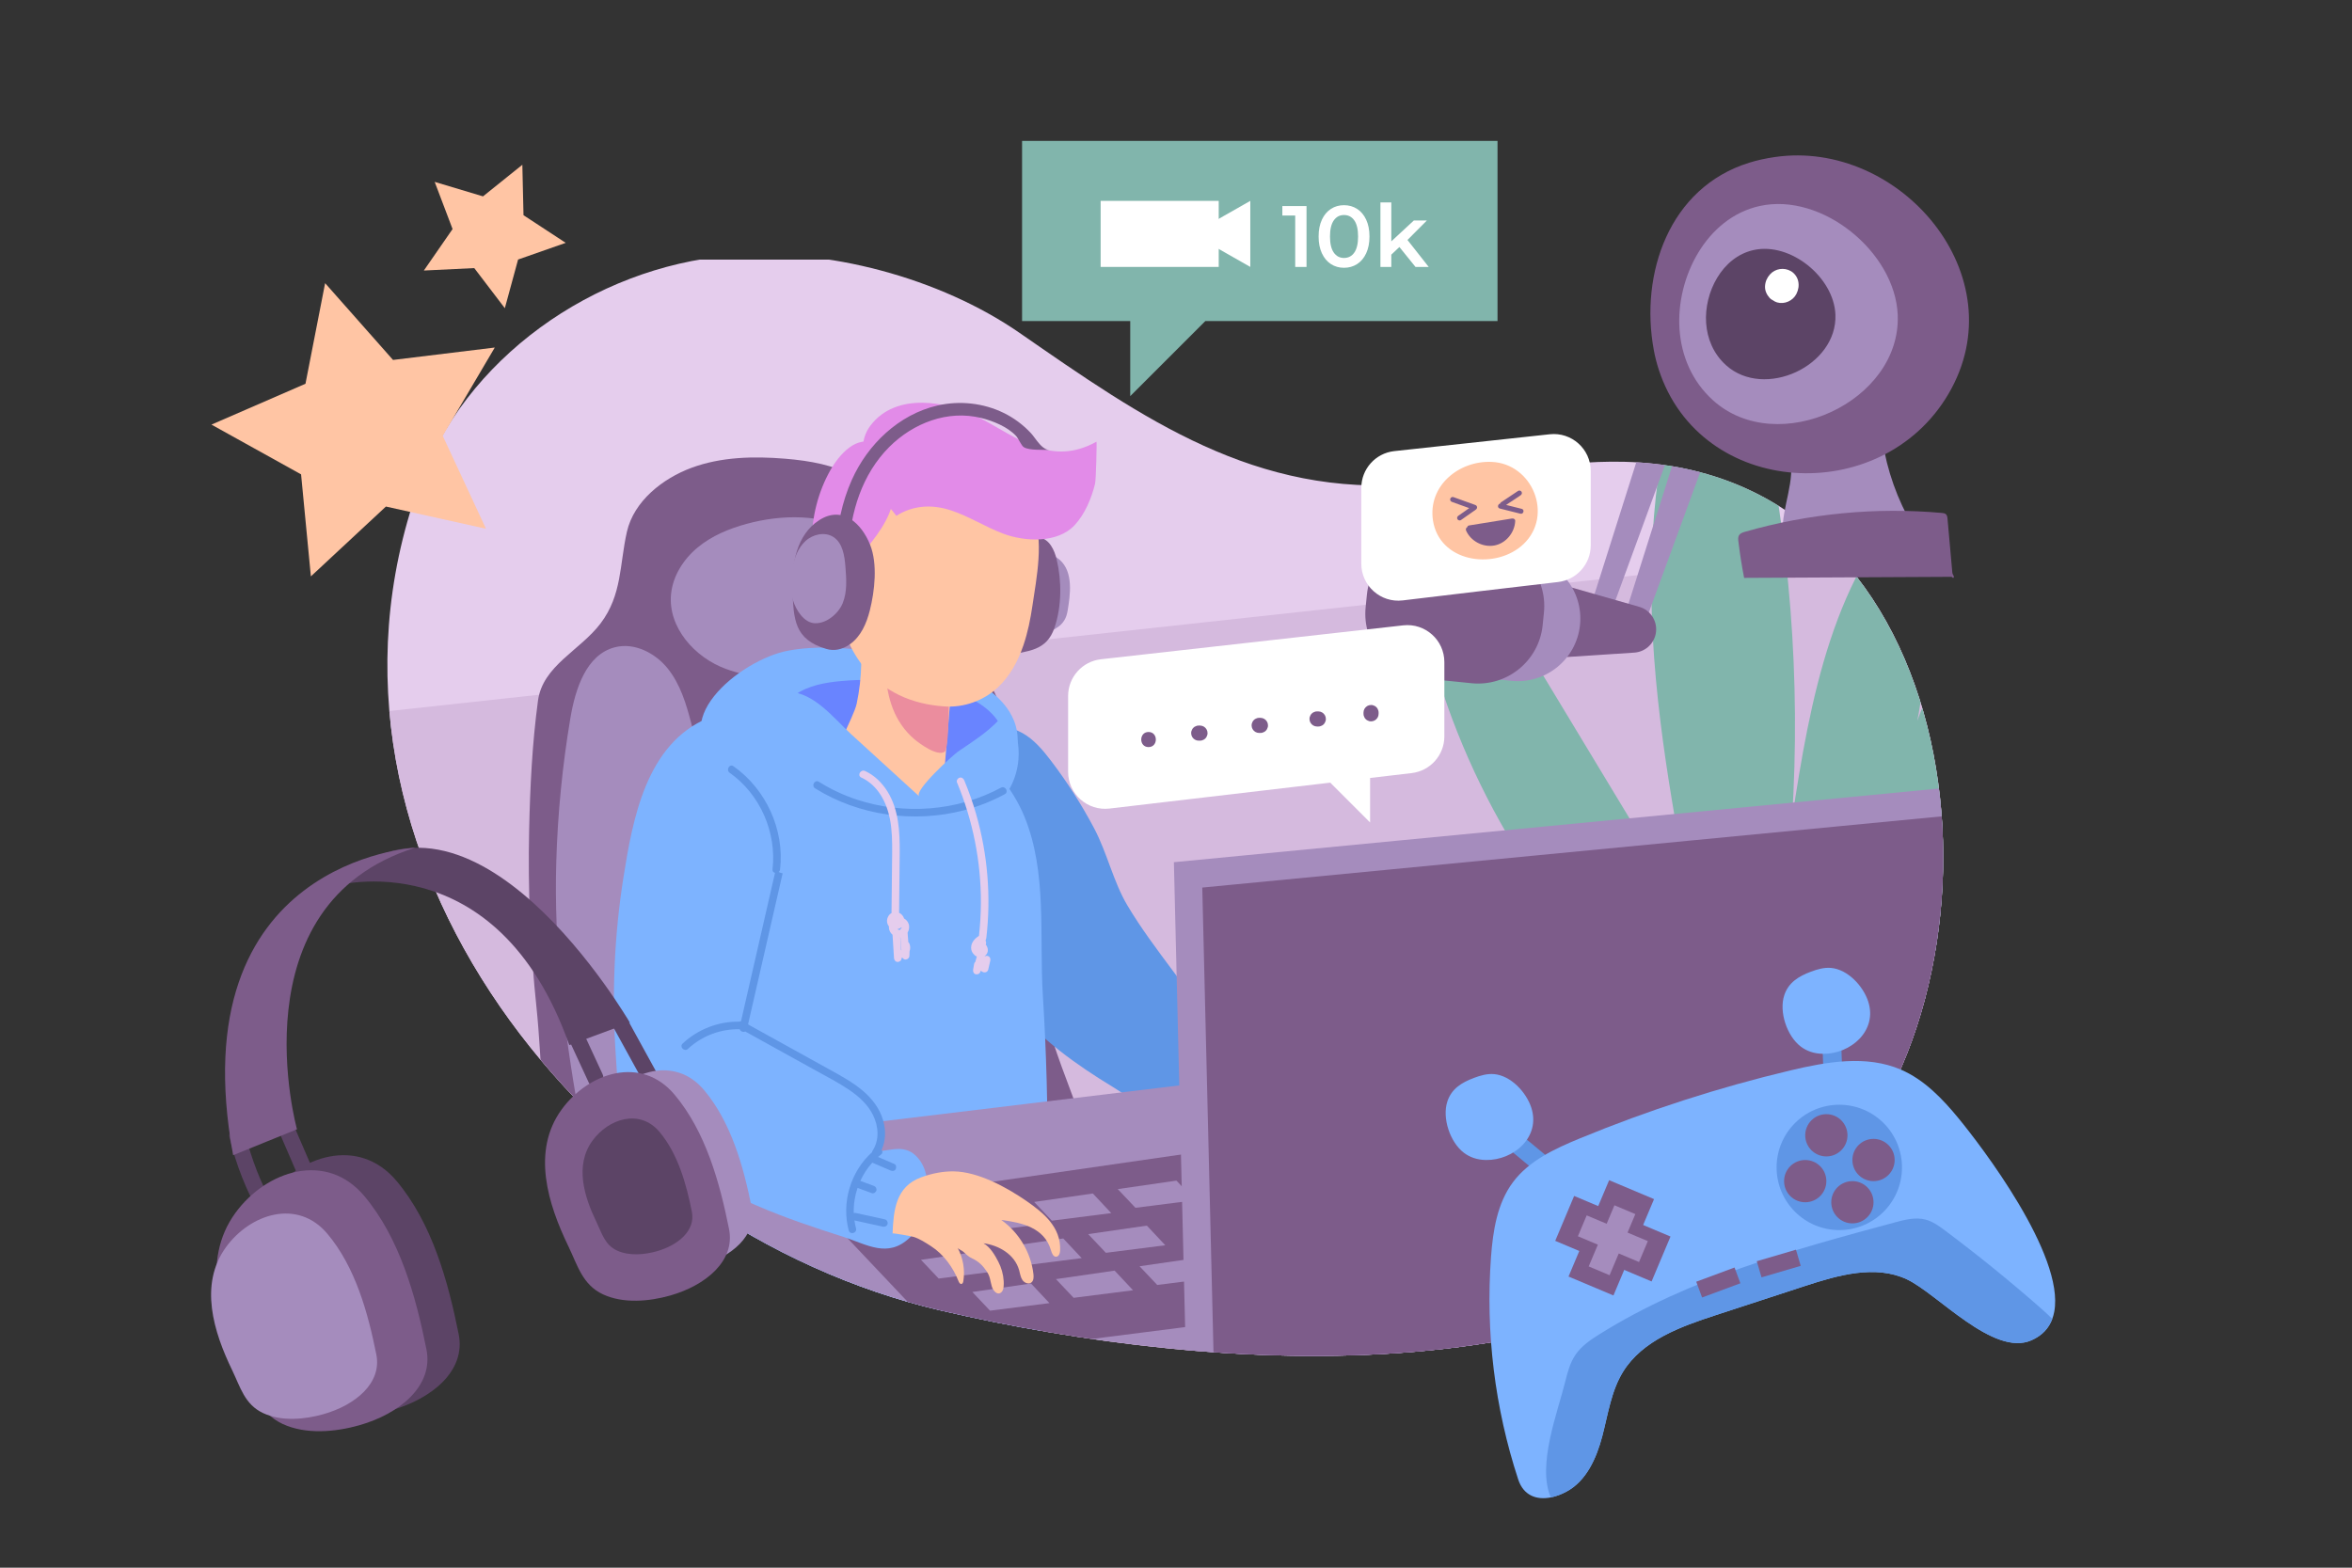 <?xml version="1.0" encoding="utf-8"?>
<!-- Generator: Adobe Illustrator 27.5.0, SVG Export Plug-In . SVG Version: 6.00 Build 0)  -->
<svg version="1.1" xmlns="http://www.w3.org/2000/svg" xmlns:xlink="http://www.w3.org/1999/xlink" x="0px" y="0px"
	 viewBox="0 0 750 500" style="enable-background:new 0 0 750 500;" xml:space="preserve">
<rect x="0" y="0" width="750" height="500" fill="#333333" stroke="none"/>
<g id="OBJECTS_1_">
	<g>
		<defs>
			<path id="SVGID_1_" d="M300.022,417.962c-110.999-25.8-208.374-145.207-166.626-262.563
				c14.604-41.052,55.856-70.078,99.265-73.846c30.805-2.674,67.129,7.07,92.513,24.654c39.427,27.313,75.145,52.588,125.936,48.112
				c22.38-1.972,44.501-7.598,66.964-7.032c110.083,2.775,127.37,158.515,67.849,225.794
				C519.921,447.687,387.623,438.323,300.022,417.962z"/>
		</defs>
		<clipPath id="SVGID_00000100371914607658930600000008701139481880121519_">
			<use xlink:href="#SVGID_1_"  style="overflow:visible;"/>
		</clipPath>
		
			<rect x="107.603" y="82.806" style="clip-path:url(#SVGID_00000100371914607658930600000008701139481880121519_);fill:#E5CDED;" width="647.194" height="389.369"/>
		<path style="clip-path:url(#SVGID_00000100371914607658930600000008701139481880121519_);fill:#D5BADE;" d="M123.526,226.846
			l485.928-52.907l92.28,258.508c0,0-390.039,141.374-392.5,136.452c-2.461-4.922-209.169-146.418-209.169-146.418L123.526,226.846z
			"/>
		<path style="clip-path:url(#SVGID_00000100371914607658930600000008701139481880121519_);fill:#81B5AC;" d="M532.576,328.197
			c-36.761-31.145-63.764-73.644-76.344-120.154c-1.518-5.612-2.825-11.606-1.125-17.165c1.701-5.559,7.487-10.284,13.099-8.768
			c4.232,1.142,6.896,5.205,9.162,8.957c21.059,34.862,42.118,69.725,63.177,104.587c-6.728-34.954-13.479-70.129-13.958-105.722
			c-0.227-16.881,1.003-33.842,4.276-50.419c2.195-11.114,1.789-27.045,8.4-36.647c14.51-21.075,19.274,14.282,21.714,25.194
			c9.752,43.624,13.308,88.634,10.451,133.245c5.788-38.104,13.11-79.239,41.246-105.579c4.491,29.214,3.005,59.333-4.34,87.964
			c2.092-21.002,15.556-40.522,34.445-49.938c1.739,36.211-3.936,72.763-16.573,106.742"/>
		<g style="clip-path:url(#SVGID_00000100371914607658930600000008701139481880121519_);">
			<path style="fill:#7D5C8A;" d="M335.691,331.989c-2.75-8.42-4.927-16.921-5.667-25.483c-1.845-21.35-4.283-42.649-7.313-63.863
				c-1.514-10.605-3.519-21.911-10.952-29.625c-3.954-4.103-9.106-4.294-13.334-7.388c-4.626-3.386-7.103-10.366-8.527-15.652
				c-1.869-6.937-2.524-14.167-4.571-21.054c-5.028-16.917-18.703-21.293-34.953-22.626c-10.056-0.825-20.424-0.598-29.885,2.909
				c-9.154,3.394-18.358,10.596-20.586,20.424c-2.36,10.408-1.501,20.075-8.374,29.177c-6.537,8.657-18.468,13.493-19.977,24.66
				c-1.841,13.626-2.519,27.525-2.82,41.261c-0.415,18.924,0.37,37.874,2.353,56.698c1.818,17.257,1.328,36.141,6.519,52.778
				c3.36,10.77,9.96,20.995,19.917,26.298c8.242,4.39,17.905,5.037,27.237,5.374c33.655,1.217,67.412-0.417,100.792-4.878
				c8.633-1.154,18.331-3.184,22.9-10.598c4.646-7.539,1.934-17.262-0.901-25.651C343.916,353.997,339.308,343.063,335.691,331.989z
				"/>
		</g>
		<path style="clip-path:url(#SVGID_00000100371914607658930600000008701139481880121519_);fill:#A58CBD;" d="M231.538,213.367
			c-10.018-3.629-18.617-13.319-17.549-23.92c0.585-5.813,3.979-11.106,8.477-14.834c4.498-3.727,10.03-6.02,15.668-7.548
			c11.315-3.066,23.868-3.104,34.295,2.254c11.734,6.031,23.642,24.371,12.94,36.286
			C273.448,218.877,246.778,218.886,231.538,213.367z"/>
		<path style="clip-path:url(#SVGID_00000100371914607658930600000008701139481880121519_);fill:#A58CBD;" d="M181.883,229.037
			c1.566-9.307,5.054-20.254,14.195-22.601c6.198-1.592,12.837,1.795,16.846,6.782c4.01,4.987,5.903,11.311,7.516,17.503
			c9.601,36.844,12.456,75.434,8.382,113.289c-0.834,7.745-2.109,15.843-6.848,22.026c-6.611,8.625-19.126,11.522-28.772,6.38
			c-7.392-3.94-7.42-10.149-8.732-17.68c-4.647-26.66-7.901-52.941-7.081-80.083C177.849,259.37,179.346,244.117,181.883,229.037z"
			/>
		<path style="clip-path:url(#SVGID_00000100371914607658930600000008701139481880121519_);fill:#5F96E6;" d="M308.516,245.158
			c-0.295,3.111-0.357,6.263-0.883,8.86c-1.6,7.9-2.252,15.831-1.561,23.88c1.335,15.553,7.183,30.779,17.066,42.91
			c8.708,10.689,20.033,18.78,31.738,25.877c7.425,4.502,23.334,16.927,32.285,13.502c5.199-1.989,7.824-8.142,7.435-13.695
			c-0.389-5.553-3.133-10.635-5.92-15.453c-8.613-14.888-20.622-27.861-29.222-42.342c-4.405-7.416-6.442-16.735-10.536-24.481
			c-4.002-7.571-8.624-14.814-13.815-21.625c-2.583-3.389-5.396-6.751-9.12-8.823c-3.724-2.072-8.571-2.618-12.172-0.34
			C309.932,235.881,308.96,240.472,308.516,245.158z"/>
		<path style="clip-path:url(#SVGID_00000100371914607658930600000008701139481880121519_);fill:#7DB3FF;" d="M208.254,384.919
			c-0.656-10.217-0.308-20.273-2.68-30.489c-2.546-10.966-3.877-20.032-2.865-31.482c1.012-11.443,4.23-22.604,4.947-33.947
			c0.767-12.132,1.552-23.68,6.522-35.128c10.27-23.658,41.025-32.973,65.28-28.933c19.423,3.236,39.541,16.893,47.201,35.497
			c7.331,17.804,4.713,38.195,5.882,56.947c2.262,36.264,1.979,72.687-0.858,108.91c-0.289,3.691-0.677,7.583-2.847,10.583
			c-3.453,4.775-17.183,3.468-22.945,4.232c-9.814,1.301-19.812,0.984-29.676,0.596c-16.781-0.66-34.765-1.737-48.05-12.01
			c-10.855-8.394-16.83-21.877-18.936-35.437C208.744,391.124,208.453,388.014,208.254,384.919z"/>
		<path style="clip-path:url(#SVGID_00000100371914607658930600000008701139481880121519_);fill:#7DB3FF;" d="M322.175,244.622
			c-5.759,9.617-19.752,8.22-29.593,9.547c-6.972,0.94-13.866,1.518-20.911,1.18c-13.947-0.668-28.067-4.138-40.116-11.351
			c-21.297-12.749,4.418-33.616,19.761-36.475c8.718-1.625,17.696-0.99,26.493,0.133c13.944,1.781,39.556,7.283,45.538,22.218
			C325.246,234.618,324.8,240.238,322.175,244.622z"/>
		<path style="clip-path:url(#SVGID_00000100371914607658930600000008701139481880121519_);fill:#6984FF;" d="M289.815,217.728
			c-7.139-0.98-14.389-1.159-21.567-0.516c-5.193,0.465-10.544,1.433-14.807,4.435c-16.737,11.785,4.743,23.634,15.815,25.839
			c15.232,3.033,27.776,3.936,42.359-1.865c15.713-6.251,7.627-20.008-5.822-24.287
			C300.584,219.677,295.232,218.472,289.815,217.728z"/>
		<path style="clip-path:url(#SVGID_00000100371914607658930600000008701139481880121519_);fill:#FFC5A4;" d="M273.716,199.34
			c10.43,0.059,20.86,0.119,31.291,0.178c-1.399,16.774-2.798,33.547-4.197,50.321c-0.748,8.968-33.148,4.257-35.336-4.176
			c-0.968-3.73,6.768-16.782,7.708-21.251C274.914,216.182,275.133,207.636,273.716,199.34z"/>
		<path style="clip-path:url(#SVGID_00000100371914607658930600000008701139481880121519_);fill:#EB8D9E;" d="M284.74,226.091
			c-2.845-7.275-2.662-15.361-1.882-23.133c5.884,4.11,12.829,6.688,19.969,7.414c-0.426-0.061,0.296,28.007-1.554,29.352
			c-2.325,1.691-8.1-2.588-9.758-4.003C288.505,233.154,286.178,229.769,284.74,226.091z"/>
		<path style="clip-path:url(#SVGID_00000100371914607658930600000008701139481880121519_);fill:#A58CBD;" d="M335.395,181.596
			c0.154-1.442,0.228-2.942,0.581-4.329c5.885,2.908,5.605,9.976,4.777,15.534c-0.408,2.742-0.583,4.598-2.566,6.521
			c-1.238,1.201-4.982,2.703-5.19,4.642C333.797,196.509,334.596,189.053,335.395,181.596z"/>
		<path style="clip-path:url(#SVGID_00000100371914607658930600000008701139481880121519_);fill:#7D5C8A;" d="M324.307,178.066
			c0.576-1.66,1.286-3.317,2.474-4.611c1.188-1.295,2.934-2.184,4.677-1.963c3.125,0.397,4.771,3.883,5.495,6.949
			c1.612,6.83,1.647,14.837-0.694,21.754c-2.535,7.49-8.411,7.387-15.27,8.851C323.557,208.19,322.889,182.158,324.307,178.066z"/>
		<path style="clip-path:url(#SVGID_00000100371914607658930600000008701139481880121519_);fill:#FFC5A4;" d="M326.325,205.864
			c-1.739,5.083-4.305,9.827-8.247,13.481c-4.506,4.177-10.773,6.389-16.903,5.967c-10.398-0.715-19.427-4.59-26.042-12.988
			c-4.696-5.961-7.42-13.45-7.652-21.035c-2.806,2.622-7.608-0.18-8.962-3.098c-1.221-2.631-0.847-5.689-0.449-8.562
			c0.204-1.468,0.424-2.984,1.204-4.245c0.78-1.26,2.278-2.202,3.721-1.863c1.443,0.339,2.348,2.336,1.348,3.43
			c0.33-10.387,1.636-21.824,10.743-27.804c8.01-5.259,18.055-7.316,27.473-5.466c11.343,2.228,21.415,9.993,26.658,20.295
			c3.91,7.683,1.241,20.759,0.026,29.072C328.627,197.27,327.756,201.682,326.325,205.864z"/>
		<path style="clip-path:url(#SVGID_00000100371914607658930600000008701139481880121519_);fill:#A58CBD;" d="M200.936,367.319
			l428.182-51.677c0,0,28.299,74.468,30.76,85.22c2.461,10.752-354.357,110.415-354.357,110.415L200.936,367.319z"/>
		<polygon style="clip-path:url(#SVGID_00000100371914607658930600000008701139481880121519_);fill:#7D5C8A;" points="
			260.839,384.97 409.719,363.438 456.474,413.27 305.749,432.447 		"/>
		<polygon style="clip-path:url(#SVGID_00000100371914607658930600000008701139481880121519_);fill:#A58CBD;" points="
			310.056,412.063 328.768,409.357 334.645,415.62 315.7,418.03 		"/>
		<polygon style="clip-path:url(#SVGID_00000100371914607658930600000008701139481880121519_);fill:#A58CBD;" points="
			336.715,407.961 355.427,405.255 361.304,411.518 342.359,413.929 		"/>
		<polygon style="clip-path:url(#SVGID_00000100371914607658930600000008701139481880121519_);fill:#A58CBD;" points="
			363.373,403.86 382.086,401.154 387.963,407.417 369.018,409.827 		"/>
		<polygon style="clip-path:url(#SVGID_00000100371914607658930600000008701139481880121519_);fill:#A58CBD;" points="
			293.676,401.81 312.388,399.103 318.265,405.366 299.321,407.777 		"/>
		<polygon style="clip-path:url(#SVGID_00000100371914607658930600000008701139481880121519_);fill:#A58CBD;" points="
			320.335,397.708 339.047,395.002 344.924,401.265 325.979,403.675 		"/>
		<polygon style="clip-path:url(#SVGID_00000100371914607658930600000008701139481880121519_);fill:#A58CBD;" points="
			346.994,393.607 365.706,390.9 371.583,397.164 352.638,399.574 		"/>
		<polygon style="clip-path:url(#SVGID_00000100371914607658930600000008701139481880121519_);fill:#A58CBD;" points="
			303.109,387.455 321.822,384.748 327.698,391.012 308.754,393.422 		"/>
		<polygon style="clip-path:url(#SVGID_00000100371914607658930600000008701139481880121519_);fill:#A58CBD;" points="
			329.768,383.353 348.48,380.647 354.357,386.91 335.413,389.321 		"/>
		<polygon style="clip-path:url(#SVGID_00000100371914607658930600000008701139481880121519_);fill:#A58CBD;" points="
			356.427,379.252 375.139,376.546 381.016,382.809 362.071,385.219 		"/>
		<polygon style="clip-path:url(#SVGID_00000100371914607658930600000008701139481880121519_);fill:#A58CBD;" points="
			390.032,399.759 408.745,397.052 414.621,403.316 395.677,405.726 		"/>
		<polygon style="clip-path:url(#SVGID_00000100371914607658930600000008701139481880121519_);fill:#A58CBD;" points="
			379.587,492.628 374.327,274.988 619.897,251.335 619.897,492.628 		"/>
		<polygon style="clip-path:url(#SVGID_00000100371914607658930600000008701139481880121519_);fill:#7D5C8A;" points="
			388.637,500.722 383.378,283.082 628.947,259.428 628.947,500.722 		"/>
		<polygon style="clip-path:url(#SVGID_00000100371914607658930600000008701139481880121519_);fill:#A58CBD;" points="
			507.76,191.694 523.396,142.321 532.907,142.915 514.355,193.579 		"/>
		<polygon style="clip-path:url(#SVGID_00000100371914607658930600000008701139481880121519_);fill:#A58CBD;" points="
			517.866,197.044 533.501,147.671 543.013,148.265 524.461,198.929 		"/>
		<path style="clip-path:url(#SVGID_00000100371914607658930600000008701139481880121519_);fill:#7D5C8A;" d="M499.721,209.548
			l21.424-1.404c3.331-0.218,6.111-2.625,6.805-5.89l0,0c0.814-3.832-1.477-7.641-5.245-8.718l-23.373-6.678L499.721,209.548z"/>
		<path style="clip-path:url(#SVGID_00000100371914607658930600000008701139481880121519_);fill:#A58CBD;" d="M481.973,217.141
			l-20.054-2.028c-10.965-1.109-18.954-10.896-17.846-21.861l0,0c1.109-10.965,10.896-18.954,21.861-17.846l20.054,2.028
			c10.965,1.109,18.954,10.896,17.846,21.861v0C502.725,210.26,492.937,218.25,481.973,217.141z"/>
		<path style="clip-path:url(#SVGID_00000100371914607658930600000008701139481880121519_);fill:#7D5C8A;" d="M469.236,217.906
			l-15.247-1.542c-11.378-1.15-19.668-11.307-18.518-22.684l0.407-4.028c1.151-11.378,11.307-19.668,22.684-18.518l15.247,1.542
			c11.378,1.151,19.668,11.307,18.518,22.684l-0.407,4.028C490.77,210.766,480.613,219.057,469.236,217.906z"/>
		<path style="clip-path:url(#SVGID_00000100371914607658930600000008701139481880121519_);fill:#7DB3FF;" d="M295.422,375.07
			c0.377,1.754,0.484,3.591,0.412,5.376c-0.213,5.28-1.949,10.701-5.784,14.335c-6.971,6.605-13.64,2.107-21.047-0.268
			c-9.301-2.981-18.488-6.019-27.463-9.907c-12.513-5.419-28.331-11.778-37.778-22.002c-3.394-3.674-5.643-8.707-4.901-13.661
			c0.944-6.282,5.681-13.729,9.749-18.412c3.593-4.137,8.636-7.333,14.114-7.463c5.26-0.124,10.141,2.514,14.735,5.077
			c9.148,5.104,18.295,10.207,27.443,15.311c4.524,2.524,9.176,5.156,12.345,9.254c3.335,4.313,3.945,9.553,2.094,14.563
			c4.722-0.266,9.31-2.552,13.27,1.923C294.075,370.855,294.955,372.899,295.422,375.07z"/>
		<path style="clip-path:url(#SVGID_00000100371914607658930600000008701139481880121519_);fill:#FFC5A4;" d="M304.002,373.597
			c7.839,0.059,16.973,5.064,23.292,9.431c5.476,3.784,11.053,8.393,10.757,15.754c-0.035,0.872-0.369,1.967-1.239,2.037
			c-0.953,0.077-1.409-1.11-1.674-2.029c-2.098-7.273-9.336-8.857-15.846-9.691c5.634,3.977,9.457,10.421,10.247,17.272
			c0.113,0.977,0.085,2.143-0.717,2.711c-0.896,0.634-2.214,0.046-2.817-0.872c-0.603-0.918-0.732-2.055-1.031-3.111
			c-1.426-5.034-6.438-7.917-11.365-8.568c2.145,1.205,3.632,3.734,4.73,5.87c0.977,1.9,1.587,3.999,1.71,6.136
			c0.056,0.979,0.107,2.757-0.641,3.519c-1.331,1.356-2.756-0.431-3.139-1.752c-0.517-1.781-0.51-3.121-1.567-4.712
			c-1.261-1.897-2.57-3.236-4.663-4.211c-1.341-0.625-1.802-1.231-2.902-2.185c-0.391-0.339-1.56-0.826-1.779-1.23
			c1.743,3.214,2.399,7.007,1.835,10.619c-0.06,0.381-0.201,0.836-0.577,0.921c-0.471,0.106-0.797-0.446-0.971-0.896
			c-1.684-4.329-4.786-8.605-8.74-11.137c-1.747-1.119-3.543-2.326-5.542-2.966c-0.553-0.177-6.732-1.329-6.742-1.084
			c0.301-7.371,0.971-14.938,9.074-17.91C297.279,374.197,300.715,373.572,304.002,373.597z"/>
		<path style="clip-path:url(#SVGID_00000100371914607658930600000008701139481880121519_);fill:#E28BE8;" d="M264.851,149.848
			c-8.003,14.078-8.021,32.361-0.044,46.454c0.312-7.243,4.987-13.478,9.599-19.072c4.612-5.594,9.559-11.484,10.599-18.659
			c0.724-4.991-0.758-13.945-5.679-16.797C273.302,138.284,267.508,145.174,264.851,149.848z"/>
		<path style="clip-path:url(#SVGID_00000100371914607658930600000008701139481880121519_);fill:#7D5C8A;" d="M263.496,206.97
			c2.305,0.678,4.867,0.366,7.509-1.481c3.493-2.443,5.313-6.644,6.357-10.777c1.561-6.184,2.536-14.848,0.101-20.958
			c-2.702-6.781-8.801-12.616-16.203-7.874c-7.352,4.71-8.831,14.173-8.548,22.232C253.046,197.568,253.281,203.963,263.496,206.97z
			"/>
		<path style="clip-path:url(#SVGID_00000100371914607658930600000008701139481880121519_);fill:#E28BE8;" d="M303.177,162.761
			c5.785,1.885,10.97,5.271,16.662,7.422c6.898,2.606,17.311,3.159,22.772-2.62c3.314-3.507,5.46-8.665,6.582-13.286
			c0.312-1.287,0.599-13.487,0.447-13.402c-14.536,8.06-24.997-1.244-37.374-7.657c-10.234-5.303-26.482-8.233-34.648,2.45
			c-6.953,9.096,2.453,21.783,8.208,28.84C291.169,161.134,297.165,160.802,303.177,162.761z"/>
		<path style="clip-path:url(#SVGID_00000100371914607658930600000008701139481880121519_);fill:#7D5C8A;" d="M330.672,140.617
			c-0.71-0.914-1.356-1.855-1.983-2.522c-2.48-2.641-5.374-4.804-8.632-6.397c-6.486-3.171-14.071-3.987-21.098-2.368
			c-12.329,2.84-22.278,12.392-27.344,23.752c-3.134,7.027-4.678,14.611-4.971,22.283c-0.099,2.585,3.917,2.58,4.016,0
			c0.457-11.948,4.276-24.175,12.886-32.784c7.648-7.648,18.655-11.936,29.394-9.251c3.799,0.95,8.3,2.776,11.047,5.689
			c0.791,0.839,1.685,3.137,2.518,3.628c1.851,1.09,5.987,0.698,8.129,0.917C333.041,143.4,331.779,142.04,330.672,140.617z"/>
		<path style="clip-path:url(#SVGID_00000100371914607658930600000008701139481880121519_);fill:#7DB3FF;" d="M271.256,234.022
			c0.104,0.097,0.208,0.193,0.312,0.287c7.19,6.565,14.379,13.131,21.568,19.696c-1.905-1.74,10.864-13.269,12.321-14.269
			c5.353-3.676,10.916-7.04,14.917-12.32c5.484,6.486,5.765,16.461,1.685,23.911c-4.079,7.45-11.901,12.411-20.191,14.257
			c-8.291,1.847-17.007,0.841-25.171-1.502c-11.55-3.314-37.796-14.345-38.765-28.82c-0.508-7.598,6.041-15.079,13.692-14.647
			C259.705,221.071,265.729,228.887,271.256,234.022z"/>
		<path style="clip-path:url(#SVGID_00000100371914607658930600000008701139481880121519_);fill:#7DB3FF;" d="M254.182,240.708
			c1.043,7.922-2.856,18.317-4.133,25.47c-4.647,26.029-9.293,52.058-13.94,78.087c-1.101,6.165-2.274,12.505-5.872,17.38
			c-3.598,4.874-10.272,7.967-16.978,5.799c-15.993-5.171-15.956-16.669-16.919-31.152c-1.252-18.834-0.493-37.808,2.464-56.456
			c2.946-18.58,7.258-42.638,27.004-50.827c8.376-3.474,18.857-2.02,25.252,4.654C252.885,235.566,253.824,237.992,254.182,240.708z
			"/>
		<path style="clip-path:url(#SVGID_00000100371914607658930600000008701139481880121519_);fill:#5F96E6;" d="M285.187,371.243
			l-5.19-2.237c0.316-0.277,0.639-0.548,0.973-0.807c0.561-0.436,0.5-1.026,0.156-1.449c1.344-2.922,1.391-6.3,0.493-9.398
			c-1.101-3.799-3.525-6.978-6.524-9.5c-3.244-2.728-6.981-4.749-10.673-6.793l-12.862-7.12c-4.297-2.379-8.594-4.757-12.891-7.136
			c-0.025-0.075-0.065-0.144-0.103-0.214c3.668-16.018,7.336-32.037,11.004-48.055c-0.452-0.065-0.888-0.206-1.273-0.421
			c0.238-0.191,0.414-0.471,0.456-0.842c1.456-12.637-4.492-25.575-14.858-32.88c-1.27-0.895-2.475,1.193-1.216,2.081
			c9.711,6.843,15.02,19.037,13.665,30.799c-0.074,0.645,0.309,1.014,0.789,1.116c-2.569,11.217-5.137,22.434-7.706,33.65
			c-1.043,4.555-2.086,9.111-3.13,13.666c-0.174,0.012-0.34,0.061-0.486,0.146c-6.666-0.136-13.257,2.408-18.132,6.979
			c-1.134,1.063,0.573,2.764,1.704,1.704c4.457-4.178,10.437-6.392,16.503-6.27c0.233,0.714,1.142,1.048,1.758,0.728
			c7.477,4.139,14.954,8.278,22.431,12.417c3.624,2.006,7.347,3.908,10.776,6.242c3.069,2.09,5.924,4.676,7.571,8.059
			c1.718,3.529,2.056,7.853-0.148,11.241c-0.12,0.185-0.176,0.366-0.19,0.54c-6.84,6.104-9.823,16.084-7.44,24.952
			c0.402,1.496,2.727,0.861,2.323-0.641c-0.227-0.845-0.384-1.699-0.505-2.557c3.026,0.664,6.053,1.328,9.08,1.992
			c0.635,0.139,1.303-0.191,1.482-0.842c0.166-0.603-0.203-1.342-0.841-1.482c-3.09-0.678-6.18-1.356-9.27-2.034
			c-0.226-0.05-0.456-0.037-0.667,0.026c-0.088-2.73,0.336-5.457,1.208-8.034c1.508,0.557,3.017,1.115,4.525,1.672
			c0.592,0.219,1.346-0.244,1.482-0.841c0.155-0.682-0.207-1.248-0.842-1.482c-1.427-0.527-2.854-1.054-4.281-1.582
			c0.969-2.118,2.26-4.089,3.83-5.827c0.022,0.012,0.04,0.029,0.064,0.039c1.912,0.824,3.824,1.648,5.737,2.473
			c0.577,0.249,1.319,0.191,1.648-0.432C285.893,372.372,285.805,371.509,285.187,371.243z"/>
		<path style="clip-path:url(#SVGID_00000100371914607658930600000008701139481880121519_);fill:#5F96E6;" d="M319.19,251.221
			c-13.967,7.546-30.953,8.757-45.985,3.802c-4.239-1.397-8.284-3.307-12.069-5.671c-1.319-0.824-2.53,1.26-1.216,2.081
			c13.995,8.743,31.577,11.15,47.501,6.994c4.513-1.178,8.882-2.907,12.985-5.124C321.771,252.565,320.556,250.484,319.19,251.221z"
			/>
		<path style="clip-path:url(#SVGID_00000100371914607658930600000008701139481880121519_);fill:#E5CDED;" d="M289.942,300.855
			c-0.06-0.141-0.169-0.25-0.294-0.342c-0.08-1.015-0.16-2.029-0.239-3.044c0.484-0.834,0.658-1.864,0.342-2.79
			c-0.265-0.777-0.787-1.372-1.457-1.73c-0.232-0.786-0.847-1.486-1.596-1.839c0.074-6.39,0.157-12.78,0.198-19.17
			c0.043-6.658-0.282-13.692-3.904-19.505c-1.733-2.782-4.14-5.156-7.139-6.533c-1.399-0.643-2.625,1.434-1.216,2.081
			c5.259,2.415,8.076,7.811,9.146,13.273c0.675,3.45,0.724,6.99,0.705,10.493c-0.02,3.529-0.072,7.059-0.109,10.588
			c-0.032,2.958-0.063,5.916-0.095,8.874c-0.435,0.246-0.809,0.608-1.055,1.073c-0.25,0.473-0.41,1.026-0.383,1.565
			c0.028,0.573,0.215,1.055,0.53,1.504c0.014,0.021,0.029,0.041,0.044,0.062c0.018,0.025,0.034,0.05,0.053,0.074
			c-0.018,0.083-0.029,0.169-0.027,0.259c0.013,0.961,0.469,1.792,1.16,2.384l0.472,7.47c0.04,0.628,0.526,1.235,1.205,1.205
			c0.619-0.028,1.247-0.531,1.205-1.205l-0.006-0.098c0.045-0.003,0.088,0.005,0.133-0.002c0.057-0.008,0.113-0.025,0.169-0.038
			c0.208,0.346,0.558,0.593,1,0.573c0.672-0.03,1.181-0.529,1.205-1.205c0.017-0.479,0.034-0.957,0.051-1.436
			C290.347,302.565,290.306,301.703,289.942,300.855z M287.406,303.038c-0.026,0.012-0.053,0.025-0.079,0.037
			c-0.086-1.363-0.172-2.725-0.258-4.088c0.017-0.002,0.032-0.007,0.049-0.009c0.106,1.344,0.211,2.688,0.317,4.032
			C287.419,303.023,287.409,303.032,287.406,303.038z M287.118,295.993c0.134-0.082,0.258-0.174,0.372-0.273
			c0,0.034,0.003,0.069,0.001,0.104c0,0.003-0.001,0.006-0.001,0.008c-0.018,0.071-0.03,0.144-0.051,0.214
			c0,0.002-0.001,0.004-0.002,0.006c-0.178,0.129-0.323,0.298-0.405,0.497c-0.01,0.006-0.02,0.01-0.03,0.016
			c-0.021,0.007-0.041,0.012-0.061,0.018c-0.009,0.003-0.011,0.004-0.018,0.007c-0.068,0.001-0.136,0-0.204,0
			c-0.026-0.004-0.051-0.009-0.064-0.012c-0.045-0.011-0.09-0.024-0.135-0.038c-0.006-0.002-0.02-0.007-0.031-0.011
			c-0.051-0.026-0.133-0.067-0.161-0.083c-0.029-0.017-0.058-0.036-0.086-0.055c-0.011-0.017-0.028-0.036-0.05-0.056
			C286.515,296.268,286.832,296.168,287.118,295.993z"/>
		<path style="clip-path:url(#SVGID_00000100371914607658930600000008701139481880121519_);fill:#E5CDED;" d="M314.952,304.888
			c-0.321-0.073-0.667-0.017-0.948,0.144c0.013-0.047,0.026-0.093,0.039-0.14c0.598-0.43,1.002-1.115,0.959-1.935
			c-0.032-0.613-0.258-1.222-0.662-1.691c0.022-0.091,0.046-0.182,0.073-0.271c0.092-0.296,0.038-0.605-0.104-0.869
			c0.006-0.138,0.012-0.276,0.018-0.415c0.095-0.151,0.163-0.328,0.188-0.536c1.551-13.234,0.43-26.768-3.261-39.572
			c-1.051-3.646-2.317-7.225-3.776-10.728c-0.252-0.605-0.796-1.022-1.482-0.841c-0.569,0.15-1.091,0.882-0.841,1.482
			c5.072,12.173,7.695,25.3,7.636,38.491c-0.016,3.492-0.229,6.98-0.611,10.45c-1.129,0.742-2.197,1.795-2.445,3.159
			c-0.144,0.789-0.049,1.596,0.409,2.274c0.171,0.253,0.374,0.473,0.593,0.671c0.031,0.037,0.048,0.081,0.082,0.117
			c0.119,0.126,0.271,0.211,0.434,0.269c0.076,0.045,0.157,0.082,0.238,0.121c-0.161,0.57-0.322,1.141-0.483,1.711
			c-0.188,0.145-0.331,0.343-0.375,0.6c-0.107,0.624-0.215,1.247-0.322,1.871c-0.106,0.619,0.164,1.328,0.841,1.482
			c0.64,0.146,1.299-0.192,1.482-0.841l0.079-0.279c0.214,0.122,0.428,0.244,0.641,0.366c0.652,0.372,1.592,0.049,1.77-0.72
			c0.223-0.962,0.446-1.924,0.669-2.886C315.935,305.757,315.604,305.036,314.952,304.888z"/>
		<path style="clip-path:url(#SVGID_00000100371914607658930600000008701139481880121519_);fill:#A58CBD;" d="M252.872,191.491
			c-1.045-3.334-0.901-6.944-0.214-10.37c0.635-3.167,1.807-6.374,4.185-8.561c2.378-2.187,6.198-3.044,8.909-1.289
			c2.993,1.938,3.563,6.003,3.843,9.558c0.306,3.877,0.588,7.917-0.866,11.524c-1.318,3.269-5.058,6.513-8.801,6.423
			C256.362,198.691,253.835,194.562,252.872,191.491z"/>
	</g>
	<path style="fill:#FFFFFF;" d="M447.462,199.449l-96.383,10.815c-5.969,0.67-10.482,5.717-10.482,11.724v24.178
		c0,7.061,6.16,12.54,13.173,11.717l70.421-8.265l12.699,12.699v-14.189l13.263-1.557c5.943-0.697,10.422-5.733,10.422-11.717
		v-23.682C460.576,204.137,454.455,198.665,447.462,199.449z"/>
	<path style="fill:#FFFFFF;" d="M483.567,187.19l13.263-1.557c5.943-0.697,10.422-5.733,10.422-11.717v-23.681
		c0-7.037-6.12-12.509-13.113-11.724l-49.567,5.37c-5.969,0.67-10.482,5.717-10.482,11.724v24.178c0,7.061,6.16,12.54,13.173,11.717
		l23.605-2.82L483.567,187.19z"/>
	<path style="fill:#FFC5A4;" d="M456.933,165.951c-1.611-10.992,8.233-19.059,18.685-18.636
		c13.099,0.53,19.826,17.083,10.177,26.234c-8.536,8.095-25.701,6.205-28.639-6.425C457.063,166.732,456.99,166.341,456.933,165.951
		z"/>
	<path style="fill:#7D5C8A;" d="M470.434,161.053c-2.333-0.84-4.665-1.68-6.998-2.519c-0.408-0.147-0.879,0.166-0.988,0.561
		c-0.122,0.446,0.151,0.84,0.561,0.988c1.83,0.659,3.66,1.318,5.49,1.976c-1.155,0.811-2.309,1.622-3.464,2.433
		c-0.354,0.249-0.52,0.702-0.288,1.099c0.205,0.351,0.742,0.539,1.099,0.288c1.594-1.12,3.187-2.239,4.781-3.358
		C471.207,162.113,471.104,161.295,470.434,161.053z"/>
	<path style="fill:#7D5C8A;" d="M485.244,162.291c-1.658-0.416-3.316-0.832-4.974-1.248c1.545-1.03,3.089-2.061,4.634-3.091
		c0.361-0.24,0.516-0.709,0.288-1.099c-0.209-0.358-0.736-0.53-1.099-0.288c-1.808,1.206-3.617,2.413-5.425,3.62
		c-0.166,0.111-0.281,0.272-0.343,0.449c-0.73,0.143-0.942,1.341-0.068,1.56c2.187,0.549,4.374,1.098,6.561,1.646
		C485.82,164.091,486.248,162.543,485.244,162.291z"/>
	<path style="fill:#7D5C8A;" d="M482.153,165.372c-4.566,0.738-9.132,1.477-13.699,2.215c-0.34,0.055-0.506,0.269-0.555,0.517
		c-0.356,0.199-0.611,0.641-0.4,1.118c1.502,3.408,5.421,5.436,9.071,4.748c3.675-0.692,6.443-4.146,6.6-7.824
		C483.194,165.577,482.64,165.293,482.153,165.372z"/>
	<path style="fill:#7D5C8A;" d="M366.244,233.46c-3.101,0-3.106,4.819,0,4.819C369.345,238.279,369.35,233.46,366.244,233.46z"/>
	<path style="fill:#7D5C8A;" d="M384.973,233.178c-0.114-0.408-0.321-0.763-0.62-1.063c-0.163-0.125-0.325-0.251-0.488-0.377
		c-0.376-0.218-0.781-0.328-1.216-0.329h-0.41c-0.332-0.013-0.641,0.057-0.928,0.207c-0.299,0.097-0.557,0.263-0.775,0.498
		c-0.235,0.218-0.401,0.477-0.498,0.776c-0.151,0.287-0.22,0.597-0.208,0.928c0.029,0.214,0.057,0.427,0.086,0.641
		c0.114,0.408,0.321,0.763,0.62,1.063c0.163,0.126,0.325,0.251,0.488,0.377c0.376,0.218,0.781,0.328,1.216,0.329h0.41
		c0.332,0.012,0.641-0.057,0.928-0.208c0.299-0.097,0.557-0.263,0.775-0.498c0.235-0.218,0.401-0.477,0.498-0.775
		c0.151-0.287,0.22-0.597,0.208-0.928C385.031,233.605,385.002,233.391,384.973,233.178z"/>
	<path style="fill:#7D5C8A;" d="M404.25,230.717c-0.115-0.408-0.321-0.763-0.62-1.063l-0.488-0.377
		c-0.376-0.218-0.781-0.328-1.216-0.329h-0.41c-0.332-0.013-0.641,0.057-0.928,0.207c-0.299,0.097-0.557,0.263-0.775,0.498
		c-0.235,0.218-0.401,0.477-0.498,0.776c-0.151,0.287-0.22,0.597-0.208,0.928c0.029,0.214,0.057,0.427,0.086,0.641
		c0.115,0.408,0.321,0.763,0.62,1.063l0.488,0.377c0.376,0.218,0.781,0.328,1.216,0.329h0.41c0.332,0.012,0.641-0.057,0.928-0.208
		c0.299-0.097,0.557-0.263,0.775-0.498c0.235-0.218,0.401-0.477,0.498-0.775c0.151-0.287,0.22-0.597,0.207-0.928
		C404.307,231.144,404.278,230.931,404.25,230.717z"/>
	<path style="fill:#7D5C8A;" d="M422.706,228.666c-0.115-0.408-0.321-0.763-0.62-1.063c-0.163-0.126-0.325-0.251-0.488-0.377
		c-0.376-0.218-0.781-0.328-1.216-0.329h-0.41c-0.332-0.012-0.641,0.057-0.928,0.208c-0.299,0.097-0.557,0.263-0.775,0.498
		c-0.235,0.218-0.401,0.477-0.498,0.775c-0.151,0.287-0.22,0.597-0.207,0.928c0.029,0.213,0.057,0.427,0.086,0.64
		c0.115,0.408,0.321,0.763,0.62,1.063c0.163,0.126,0.325,0.251,0.488,0.377c0.376,0.218,0.781,0.328,1.216,0.329h0.41
		c0.332,0.012,0.641-0.057,0.928-0.208c0.299-0.097,0.557-0.263,0.775-0.498c0.235-0.218,0.401-0.477,0.498-0.775
		c0.151-0.287,0.22-0.597,0.208-0.928C422.763,229.093,422.734,228.88,422.706,228.666z"/>
	<path style="fill:#7D5C8A;" d="M439.4,226.328c-0.097-0.299-0.263-0.557-0.498-0.775c-0.218-0.235-0.477-0.401-0.775-0.498
		c-0.287-0.151-0.597-0.22-0.928-0.208c-0.214,0.029-0.427,0.057-0.641,0.086c-0.408,0.115-0.763,0.321-1.063,0.62
		c-0.126,0.162-0.251,0.325-0.377,0.488c-0.218,0.376-0.328,0.781-0.329,1.216v0.41c-0.013,0.332,0.057,0.641,0.207,0.928
		c0.097,0.299,0.263,0.557,0.498,0.775c0.218,0.235,0.477,0.401,0.775,0.498c0.287,0.151,0.597,0.22,0.928,0.208
		c0.214-0.029,0.427-0.057,0.641-0.086c0.408-0.115,0.763-0.321,1.063-0.62c0.126-0.163,0.251-0.325,0.377-0.488
		c0.218-0.376,0.328-0.781,0.329-1.216v-0.41C439.62,226.924,439.551,226.615,439.4,226.328z"/>
	<g>
		<path style="fill:#5C4466;" d="M87.271,384.702c-4.119-7.325-7.133-15.041-9.102-23.209c-0.776-3.22-5.743-1.857-4.966,1.369
			c2.069,8.583,5.294,16.745,9.621,24.439C84.448,390.19,88.899,387.597,87.271,384.702z"/>
		<path style="fill:#5C4466;" d="M100.271,374.217c-2.593-6.006-5.187-12.011-7.78-18.017c-1.31-3.034-5.748-0.415-4.447,2.599
			c2.593,6.005,5.187,12.011,7.78,18.017C97.135,379.851,101.573,377.231,100.271,374.217z"/>
		<path style="fill:#5C4466;" d="M124.876,449.767c-7.618,2.165-17.063,3.029-24.466-0.416c-7.507-3.494-9.253-10.558-12.611-17.496
			c-7.403-15.298-13.508-34.595-2.466-49.789c9.854-13.559,29.032-19.817,41.137-5.384c11.296,13.468,16.403,31.911,19.788,48.836
			C148.643,437.225,137.672,446.13,124.876,449.767z"/>
		<path style="fill:#7D5C8A;" d="M114.591,454.57c-7.618,2.165-17.063,3.029-24.466-0.416c-7.507-3.494-9.253-10.558-12.61-17.496
			c-7.403-15.298-13.508-34.595-2.466-49.789c9.854-13.559,29.032-19.817,41.136-5.384c11.296,13.468,16.404,31.911,19.788,48.836
			C138.358,442.028,127.387,450.933,114.591,454.57z"/>
		<path style="fill:#A58CBD;" d="M103.171,451.031c-5.993,1.704-13.424,2.383-19.249-0.327c-5.906-2.749-7.28-8.306-9.921-13.764
			c-5.824-12.036-10.627-27.217-1.94-39.171c7.753-10.667,22.84-15.591,32.363-4.236c8.886,10.596,12.905,25.105,15.568,38.42
			C121.869,441.163,113.238,448.169,103.171,451.031z"/>
		<g>
			<path style="fill:#5C4466;" d="M106.561,282.583c0,0,51.772-14.807,74.985,50.745l19.297-7.161
				C200.843,326.167,150.358,238.999,106.561,282.583z"/>
			<path style="fill:#7D5C8A;" d="M74.343,368.438l20.358-8.263c0,0-19.849-71.624,37.662-89.795
				C132.362,270.38,57.039,274.242,74.343,368.438z"/>
		</g>
		<path style="fill:#5C4466;" d="M192.131,342.555c-2.198-4.75-4.397-9.501-6.595-14.251c-1.39-3.005-5.831-0.392-4.447,2.599
			c2.198,4.75,4.397,9.501,6.595,14.251C189.075,348.159,193.515,345.546,192.131,342.555z"/>
		<path style="fill:#5C4466;" d="M209.459,342.2c-3.212-5.845-6.424-11.69-9.635-17.535c-1.596-2.905-6.045-0.31-4.447,2.599
			c3.212,5.845,6.424,11.69,9.636,17.535C206.609,347.704,211.058,345.109,209.459,342.2z"/>
		<g>
			<path style="fill:#A58CBD;" d="M223.305,403.727c-5.841,1.66-13.083,2.323-18.76-0.319c-5.756-2.679-7.095-8.095-9.669-13.415
				c-5.676-11.73-10.357-26.526-1.891-38.177c7.556-10.397,22.261-15.195,31.542-4.128c8.661,10.327,12.578,24.468,15.173,37.446
				C241.529,394.109,233.117,400.937,223.305,403.727z"/>
			<path style="fill:#7D5C8A;" d="M213.73,413.191c-6.674,1.897-14.949,2.654-21.436-0.365c-6.577-3.061-8.107-9.25-11.048-15.329
				c-6.486-13.404-11.835-30.31-2.16-43.622c8.634-11.88,25.436-17.362,36.041-4.717c9.896,11.8,14.372,27.958,17.338,42.787
				C234.554,402.202,224.941,410.004,213.73,413.191z"/>
			<path style="fill:#5C4466;" d="M209.485,399.064c-3.964,1.127-8.88,1.577-12.733-0.217c-3.907-1.818-4.816-5.495-6.563-9.105
				c-3.853-7.962-7.03-18.004-1.283-25.912c5.128-7.057,15.109-10.314,21.409-2.802c5.879,7.009,8.537,16.608,10.299,25.416
				C221.855,392.537,216.145,397.171,209.485,399.064z"/>
		</g>
	</g>
	<g>
		<path style="fill:#A58CBD;" d="M570.644,145.054c2.117,8.146-2.523,16.553-2.214,24.964c4.984,0.798,10.033-0.491,14.962-1.578
			c8.182-1.805,16.483-3.074,24.831-3.797c-4.569-8.694-7.457-18.268-8.458-28.038L570.644,145.054z"/>
		<path style="fill:#7D5C8A;" d="M528.92,117.815c-0.645-1.985-1.168-4.04-1.56-6.164c-4.493-24.343,4.883-51.804,30.388-59.748
			c2.654-0.826,5.382-1.403,8.132-1.806c39.875-5.846,77.565,37.927,55.416,75.58C599.874,162.094,542.247,158.852,528.92,117.815z"
			/>
		<path style="fill:#A58CBD;" d="M535.555,104.958c-1.11-16.355,8.486-35.463,25.538-39.248c19.909-4.42,43.23,14.692,44.046,34.72
			c1.129,27.718-38.251,45.83-58.864,27.273C539.471,121.576,536.128,113.389,535.555,104.958z"/>
		<path style="fill:#5C4466;" d="M544.044,103.005c-0.658-9.69,5.028-21.012,15.132-23.255c11.796-2.619,25.615,8.705,26.098,20.572
			c0.669,16.423-22.664,27.155-34.878,16.16C546.365,112.851,544.384,108,544.044,103.005z"/>
		<path style="fill:#FFFFFF;" d="M573.408,89.686c-0.277-1.306-1.171-2.539-2.33-3.21c-2.167-1.255-4.994-0.841-6.673,1.046
			c-0.948,1.066-1.493,2.295-1.575,3.728c-0.083,1.459,0.545,2.74,1.491,3.802c0.277,0.311,0.658,0.553,1.066,0.751
			c0.378,0.273,0.802,0.502,1.285,0.646c2.364,0.705,5.081-0.525,6.172-2.73C573.483,92.425,573.71,91.108,573.408,89.686z"/>
		<path style="fill:#7D5C8A;" d="M556.164,184.314c-0.752-3.854-1.363-7.735-1.831-11.634c-0.081-0.674-0.145-1.407,0.214-1.983
			c0.389-0.623,1.156-0.876,1.862-1.079c20.312-5.843,41.707-7.897,62.76-6.026c0.487,0.043,1.015,0.107,1.367,0.447
			c0.372,0.359,0.439,0.921,0.485,1.436c0.513,5.744,1.026,11.488,1.54,17.233c0.045,0.499,0.557,0.906,0.477,1.4
			c-0.08,0.495-0.984-0.16-0.483-0.133L556.164,184.314z"/>
	</g>
	<g>
		<path style="fill:#5F96E6;" d="M495.484,370.617c-4.829-4.009-9.659-8.017-14.488-12.026c-2.95-2.449-7.218,1.773-4.243,4.243
			c4.829,4.009,9.659,8.018,14.488,12.026C494.191,377.308,498.459,373.086,495.484,370.617z"/>
		<path style="fill:#5F96E6;" d="M586.875,325.691c-0.135-3.85-6.136-3.868-6,0c0.211,6.015,0.423,12.03,0.634,18.044
			c0.135,3.85,6.136,3.868,6,0C587.298,337.721,587.086,331.706,586.875,325.691z"/>
		<path style="fill:#7DB3FF;" d="M655.062,418.346c-0.15,0.8-0.36,1.57-0.63,2.3c-1.09,2.96-3.22,5.32-6.66,6.83
			c-12.08,5.33-29.95-14.84-39.67-19.43c-10.1-4.76-21.97-1.35-32.58,2.12c-9.47,3.09-18.95,6.19-28.42,9.29
			c-11.2,3.66-23.32,8.01-29.53,18.03c-3.81,6.15-4.8,13.57-6.64,20.57s-5.06,14.29-11.45,17.7c-1.66,0.89-3.33,1.51-4.95,1.83
			c-4.62,0.92-8.74-0.64-10.41-5.73c-7.48-22.79-10.44-47.05-8.67-70.96c0.62-8.36,1.97-17.08,6.97-23.81
			c5.14-6.91,13.37-10.71,21.34-14c21.77-8.98,44.26-16.24,67.18-21.69c11.62-2.76,24.22-4.98,35.2-0.25
			c7.45,3.2,13.26,9.28,18.41,15.55C631.452,365.086,658.442,400.166,655.062,418.346z"/>
		<path style="fill:#5F96E6;" d="M654.432,420.646c-1.09,2.96-3.22,5.32-6.66,6.83c-12.08,5.33-29.95-14.84-39.67-19.43
			c-10.1-4.76-21.97-1.35-32.58,2.12c-9.47,3.09-18.95,6.19-28.42,9.29c-11.2,3.66-23.32,8.01-29.53,18.03
			c-3.81,6.15-4.8,13.57-6.64,20.57s-5.06,14.29-11.45,17.7c-1.66,0.89-3.33,1.51-4.95,1.83c-4.51-10.14,2.23-27.33,4.61-37.01
			c0.74-2.99,1.55-6.03,3.3-8.56c1.92-2.79,4.81-4.74,7.68-6.53c28.56-17.86,61.62-26.85,94.14-35.62c3.19-0.86,6.56-1.72,9.75-0.89
			c2.34,0.62,4.36,2.09,6.29,3.54c10.44,7.82,20.57,16.04,30.37,24.64C651.932,418.266,653.212,419.426,654.432,420.646z"/>
		<g>
			
				<rect x="506.142" y="378.499" transform="matrix(0.921 0.388 -0.388 0.921 193.816 -168.568)" style="fill:#7D5C8A;" width="15.55" height="33.367"/>
			
				<rect x="506.142" y="378.499" transform="matrix(-0.388 0.921 -0.921 -0.388 1077.669 75.085)" style="fill:#7D5C8A;" width="15.549" height="33.367"/>
			
				<rect x="510.3" y="384.599" transform="matrix(-0.388 0.921 -0.921 -0.388 1077.669 75.085)" style="fill:#A58CBD;" width="7.233" height="21.168"/>
			
				<rect x="510.3" y="384.599" transform="matrix(-0.921 -0.388 0.388 -0.921 834.021 958.931)" style="fill:#A58CBD;" width="7.233" height="21.168"/>
		</g>
		<g>
			<circle style="fill:#5F96E6;" cx="586.51" cy="372.336" r="19.99"/>
			<circle style="fill:#7D5C8A;" cx="582.382" cy="362.093" r="6.738"/>
			<circle style="fill:#7D5C8A;" cx="575.644" cy="376.712" r="6.738"/>
			<circle style="fill:#7D5C8A;" cx="597.424" cy="369.974" r="6.738"/>
			<circle style="fill:#7D5C8A;" cx="590.686" cy="383.45" r="6.738"/>
		</g>
		
			<rect x="541.081" y="406.368" transform="matrix(0.938 -0.348 0.348 0.938 -108.059 215.916)" style="fill:#7D5C8A;" width="13.021" height="5.362"/>
		
			<rect x="560.304" y="400.24" transform="matrix(0.96 -0.282 0.282 0.96 -90.563 176.031)" style="fill:#7D5C8A;" width="13.021" height="5.362"/>
		<path style="fill:#7DB3FF;" d="M466.793,367.661c-4.412-3.358-7.005-11.109-5.253-16.385c1.345-4.052,4.57-6.016,8.427-7.472
			c2.07-0.782,4.263-1.422,6.468-1.225c5.383,0.481,10.262,5.789,11.864,10.703c3.043,9.331-5.603,16.821-14.459,16.69
			C470.98,369.93,468.644,369.07,466.793,367.661z"/>
		<path style="fill:#7DB3FF;" d="M574.221,333.791c-4.412-3.358-7.005-11.109-5.253-16.385c1.345-4.052,4.571-6.016,8.427-7.472
			c2.071-0.782,4.263-1.422,6.468-1.225c5.383,0.481,10.262,5.789,11.864,10.703c3.043,9.331-5.603,16.821-14.459,16.69
			C578.408,336.06,576.072,335.201,574.221,333.791z"/>
	</g>
	<polygon style="fill:#FFC5A4;" points="154.969,168.64 123.057,161.559 99.133,183.832 96.007,151.294 67.43,135.424 
		97.409,122.395 103.672,90.313 125.327,114.799 157.774,110.842 141.179,139.003 	"/>
	<polygon style="fill:#FFC5A4;" points="160.981,98.3 151.229,85.503 135.157,86.282 144.315,73.052 138.608,58.008 154.02,62.629 
		166.564,52.552 166.932,68.638 180.391,77.454 165.207,82.775 	"/>
	<polygon style="fill:#81B5AC;" points="477.526,44.945 325.916,44.945 325.916,102.392 360.405,102.392 360.405,126.347 
		384.361,102.392 477.526,102.392 	"/>
	<g>
		<g>
			<rect x="350.967" y="64.067" style="fill:#FFFFFF;" width="37.657" height="21.064"/>
		</g>
		<g>
			<polygon style="fill:#FFFFFF;" points="380.171,74.599 398.691,64.067 398.691,85.131 			"/>
		</g>
	</g>
	<g>
		<path style="fill:#FFFFFF;" d="M416.62,65.721v19.41h-3.605V68.743h-4.103v-3.022H416.62z"/>
		<path style="fill:#FFFFFF;" d="M424.411,84.229c-1.22-0.785-2.182-1.931-2.884-3.438c-0.702-1.506-1.054-3.295-1.054-5.366
			c0-2.07,0.352-3.858,1.054-5.365c0.702-1.506,1.664-2.652,2.884-3.438c1.221-0.786,2.606-1.178,4.159-1.178
			s2.944,0.393,4.174,1.178c1.229,0.786,2.194,1.932,2.898,3.438c0.702,1.507,1.054,3.296,1.054,5.365
			c0,2.071-0.352,3.859-1.054,5.366c-0.703,1.507-1.669,2.653-2.898,3.438c-1.229,0.786-2.621,1.179-4.174,1.179
			S425.632,85.016,424.411,84.229z M431.856,80.556c0.804-1.146,1.206-2.856,1.206-5.13c0-2.273-0.402-3.983-1.206-5.129
			c-0.804-1.146-1.899-1.719-3.286-1.719c-1.368,0-2.454,0.573-3.258,1.719c-0.804,1.146-1.206,2.856-1.206,5.129
			c0,2.274,0.402,3.984,1.206,5.13c0.804,1.146,1.89,1.719,3.258,1.719C429.957,82.275,431.053,81.702,431.856,80.556z"/>
		<path style="fill:#FFFFFF;" d="M446.233,78.781l-2.578,2.44v3.91h-3.467V64.556h3.467v12.422l7.182-6.655h4.159l-6.184,6.212
			l6.766,8.596h-4.215L446.233,78.781z"/>
	</g>
</g>
</svg>
